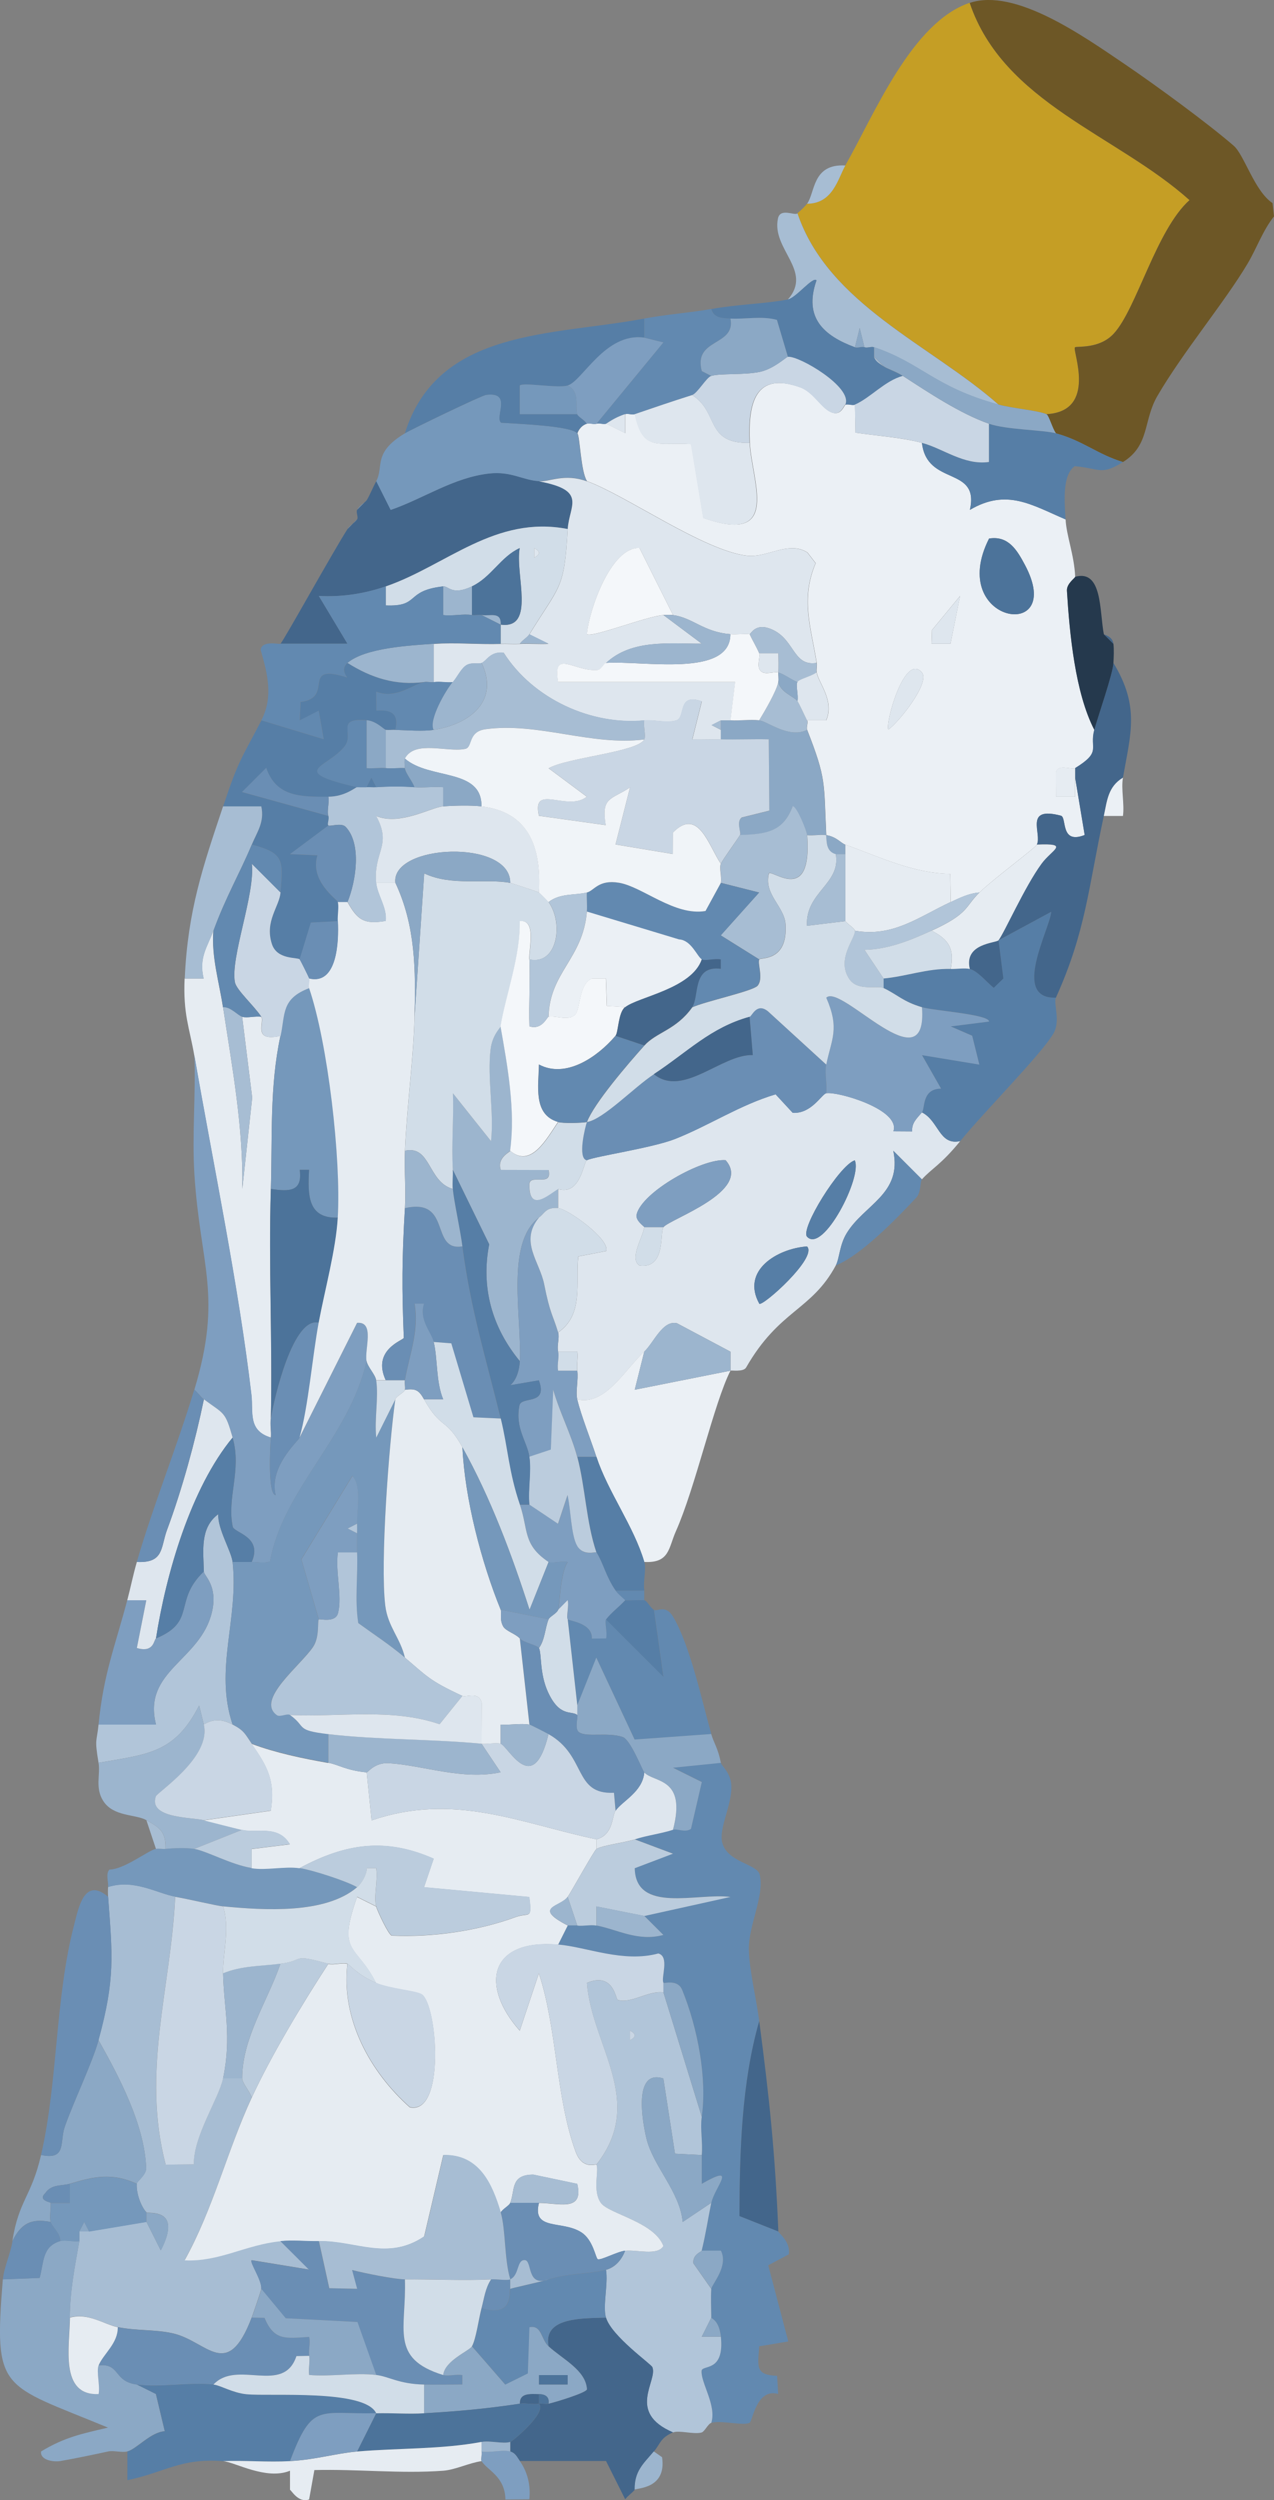 <?xml version="1.0" encoding="UTF-8"?><svg id="Capa_2" xmlns="http://www.w3.org/2000/svg" viewBox="0 0 193.91 380.39"><rect x="0" y="0" width="193.91" height="380.39" fill="#808080" stroke="none"/><g id="Layer_1"><path d="M128.67,61.56c.48-.13,1.08.16,1.46,0l.08,4.27c3.28.49,6.93.72,10.12,1.55.75,6.67,8.81,3.45,7.3,10.2,5.61-3.3,9.38-.76,14.56,1.45.12,2.49,1.31,5.37,1.46,8.73,0,.19-1.32,1.02-1.25,2.13.39,6.45,1.24,15.5,4.17,21.16-.79,2.89,1.21,3.29-2.91,5.82-.53.33-2.7-.75-2.94.72l.03,3.64h2.9s0-2.9,0-2.9l1.45,8.72c-3.78,1.49-2.67-2.69-3.62-2.94-5.71-1.5-2.83,2.79-3.66,4.4-.27.52-6.79,5.35-8.74,7.28-1.6.12-2.95.8-4.37,1.46l-.07-4.28c-5.68-.1-10.78-2.6-15.96-4.45-.72-.26-1.32-1.19-2.91-1.46-.39-8.04.05-8.47-2.91-16.01-.17-.44.19-1.09,0-1.46h2.91c1.27-2.99-1.15-5.63-1.45-7.28-.09-.47.08-.98,0-1.46-.87-5.42-2.48-9.7-.16-15.17l-1.25-1.62c-2.89-1.85-6.14.85-9.19.49-6.65-.79-18.3-9.12-24.37-11.35-.95-1.44-1.06-6.77-1.46-7.28.25-.67.76-1.25,1.46-1.46.45-.13,1.03.14,1.46,0s1,.13,1.46,0l2.91,1.45v-2.9c.46-.14,1.03.15,1.47,0,1.19,5.83,3.65,4.2,8.55,4.56l1.86,11.23c11.98,4.22,7.35-5.65,7.08-11.42-.28-6.03.78-10.93,7.7-8.44,2.13.77,3.3,3.44,4.98,3.88,1.28.34,1.68-1.2,1.9-1.26ZM150.54,81.94c-6.55,12.96,11.85,15.96,5.45,3.99-1.18-2.21-2.5-4.47-5.45-3.99ZM144.67,97.94l1.46-7.27-4.28,5.19-.07,2.08h2.89ZM140.32,102.32c-2.61-3.1-5.61,7.7-5.11,8.69,1.57-1.08,6.41-7.15,5.11-8.69Z" style="fill:#ebf0f5;"/><path d="M147.61.44c5.12,15.21,22.36,20.06,33.45,30-5.06,4.53-8.03,16.5-11.51,20.29-2.23,2.44-5.71,1.88-5.93,2.11-.44.45,3.52,9.75-4.35,10.17-1.3-.56-5.2-.88-7.29-1.46-10.28-9.08-25.92-15.26-30.6-29.11.49-.41,1.08-.95,1.46-1.46,3.94,0,4.69-3.83,5.83-5.82,4.42-7.77,10.08-21.77,18.94-24.74Z" style="fill:#c59e25;"/><path d="M89.32,176.53c1.09-.58,10.01-1.87,13.49-3.26,5.16-2.06,9.86-5.18,15.24-6.77l2.6,2.81c2.83.2,4.42-2.83,5.1-2.97,1.67-.33,11.36,2.46,10.23,5.78l2.86.02c-.1-1.31.74-2,1.48-2.89,2.59,1.28,2.6,5.08,5.83,4.37-2.93,3.6-4.38,4.2-5.83,5.82l-4.36-4.36c1.4,6.62-4.47,8.19-7.12,12.6-1.08,1.8-1.06,3.79-1.63,4.86-3.71,6.89-8.58,6.7-13.65,15.53-.42.73-2.32.37-2.37.48v-2.89s-8.15-4.33-8.15-4.33c-2.18-.51-3.52,2.94-4.97,4.31-3.05,2.88-5.98,8.28-10.2,7.28-.29-1.21.2-3,0-4.37-.13-.91.15-1.96,0-2.91h-2.91c-.23-.83.24-2.12,0-2.91,3.97-2.74,2.6-7.64,3.07-11.56l4.23-.82c.65-1.79-5.9-6.45-7.3-6.53v-2.91c3.4,1.04,3.84-4.09,4.37-4.37ZM98.06,186.72c-.26,1.63-2.34,4.84-.71,5.84,4.03.51,3.05-5.04,3.63-5.84.89-1.22,13.66-5.48,9.46-10.2-3.61-.27-12.7,4.82-13.54,8.25-.23.96,1.19,1.83,1.17,1.95ZM122.84,188.17c2.44,2.61,8.46-9.14,7.26-11.63-2.33.73-8.36,10.47-7.26,11.63ZM122.83,189.64c-4.56.34-10.07,3.69-7.26,8.72.48.49,8.96-7.07,7.26-8.72Z" style="fill:#dee6ee;"/><path d="M147.61.44c6.89-2.31,17.17,4.98,23.51,9.27,4.85,3.29,12.66,9.01,16.64,12.45,1.64,1.41,3.15,6.88,5.93,8.75l.22,2.01c-1.72,2.18-2.64,4.86-4.02,7.19-3.51,5.9-9.84,13.45-13.73,20.14-2.19,3.76-1.12,7.49-5.24,10.05-3.88-1.17-6.02-3.21-10.2-4.37-.52-.66-1.08-2.75-1.46-2.91,7.87-.42,3.91-9.72,4.35-10.17.22-.23,3.7.33,5.93-2.11,3.47-3.79,6.45-15.76,11.51-20.29-11.09-9.94-28.32-14.79-33.45-30Z" style="fill:#6d5726;"/><path d="M109.72,268.21c.09.48,1.55,1.5,1.6,3.57.07,2.92-1.93,6.4-1.4,8.54.76,3.07,5.33,3.25,5.72,4.92.74,3.2-1.72,7.7-1.66,11.34.06,3.2,1.12,7.41,1.58,10.92-2.71,9.48-2.97,19.87-3.01,29.67l5.92,2.35c.01.24,1.92,1.59,1.58,3.48l-3.12,1.66,3.05,11.59-4.42.74c-.23,3.14-.6,4.37,2.72,4.49l.16,2.76c-3.32-.93-3.88,4.15-4.35,4.39-.96.49-4.33-.42-5.83,0,.84-2.63-1.58-6.01-1.48-7.89.05-1.03,3.51.31,2.94-5.21-.26-2.54-1.46-2.75-1.46-2.91-.01-1.44-.09-2.93,0-4.37.04-.67,2.67-3.45,1.45-5.81h-2.91c.63-2.65.94-4.76,1.46-7.28.49-2.4,4.18-6.12-1.44-2.9v-4.38c.16-1.88-.28-3.99-.01-5.82.83-5.81-.6-13.49-2.98-19.3-.68-1.68-2.78-.94-2.85-1.07-.41-.74.97-4-.78-4.46-5.33,1.45-10.89-.99-15.25-1.36l1.46-2.91h1.46c.94.11,2.03-.17,2.91,0,3.19.6,6.33,2.49,10.19,1.44l-2.91-2.9,13.11-2.9c-4.96-.66-14.43,2.59-14.57-4.37l5.82-2.21-5.82-2.18c1.89-.61,3.94-.85,5.83-1.46.65-.21,1.88.48,2.74-.14l1.65-7.12-4.39-2.18,7.29-.74Z" style="fill:#6289b0;"/><path d="M26.66,288.59c-.65,13.96-5.16,26.56-1.45,40.75l4.29-.05c-.11-4.2,3.81-10.01,4.44-13.06h2.91c0,.67,1.2,2.03,1.46,2.91-3.73,8.08-5.85,16.92-10.2,24.72,5.26.28,9.32-2.37,14.57-2.9l4.36,4.35-8.73-1.43c-.37.29,1.56,3.01,1.46,4.35-.02.23-1.22,3.75-1.46,4.37-3.75,9.82-6.75,3.6-12.01,2.41-2.75-.62-5.47-.36-8.39-.95-2.15-.43-4.49-2.23-7.29-1.46.04-4.14.75-7.64,1.46-11.64v-1.46h1.46l8.74-1.46,2.19,4.36c3.39-6.59-1.91-5.51-2.19-5.81-.88-.94-1.58-3.05-1.46-4.37.03-.33,1.47-1.32,1.43-2.38-.25-6.53-4.05-13.73-7.26-19.45,2.55-9.34,2.13-12.82,1.46-21.83-.03-.47-.03-.99,0-1.46,3.96-1.27,7.47.98,10.2,1.46Z" style="fill:#a7bdd3;"/><path d="M33.95,153.25c1.39,9.14,3.1,18.33,2.93,27.64l1.51-13.88-1.53-12.31c.77.23,2-.15,2.91,0,.52.8-1.42,3.88,2.91,2.91-1.67,7.74-1.21,15.45-1.46,23.28-.36,11.6.26,23.32,0,34.93-.15.91.09,1.96,0,2.91-3.55-1.06-2.65-3.89-2.96-6.51-1.95-16.61-5.78-34.88-8.7-51.7-.73-4.18-1.7-6.23-1.46-11.64h2.89c-.77-3.22.6-4.83,1.48-7.28-.31,3.98.87,7.78,1.46,11.64Z" style="fill:#e6ecf2;"/><path d="M82.04,73.21c7.43,1.38,4.58,3.67,4.37,7.28-11.05-2.14-18.45,5.54-27.69,8.73-3.27,1.13-6.71,1.65-10.19,1.46l4.36,7.26h-10.19c.66-.78,7.88-13.82,10.2-17.46l1.46-1.46c.22-.33-.22-1.1,0-1.46l1.46-1.46c.42-.66.93-1.94,1.46-2.91l2.2,4.38c5.01-1.73,9.56-4.93,14.99-5.54,3.35-.38,5.14,1.03,7.58,1.16Z" style="fill:#43668b;"/><path d="M41.23,218.73c-.15,1.58-.47,8.75.73,8.75-1.07-4.37,3.5-8.27,3.64-8.75l8.76-17.45c2.75-.23,1.1,4.01,1.44,5.81-2.63,11.63-12.75,19.53-14.69,30.47-.91.36-1.86.09-2.79.09,1.71-3.87-2.69-4.41-2.89-5.37-.93-4.42,1.4-8.6-.02-13.55-1.16-4.04-1.25-3.51-4.37-5.82-.53-.39-.92-1.05-1.46-1.46,4.33-14.32.9-18.82.01-32.76-.38-6.03.23-12.15-.01-18.18,2.92,16.81,6.75,35.09,8.7,51.7.31,2.63-.59,5.45,2.96,6.51Z" style="fill:#7e9ec0;"/><path d="M98.06,205.64l-1.45,5.81,14.57-2.9c-2.5,4.9-5.36,17.84-8.31,24.44-1.13,2.53-.94,4.87-4.81,4.66-1.59-5.43-5.52-10.63-7.29-16.01-.88-2.68-2.33-6.29-2.91-8.73,4.22,1,7.15-4.39,10.2-7.28Z" style="fill:#ebf0f5;"/><path d="M151.98,143.06l8.03-4.34c-.18,2.59-6.16,13.32.71,13.07-.41.91.74,3.53-.37,5.44-1.82,3.14-10.66,12.04-14.2,16.39-3.23.71-3.24-3.08-5.83-4.37.51-.61-.06-3.59,2.91-3.63l-2.9-5.09,8.73,1.44-1.09-4.39-3.27-1.42,5.84-.74c0-1.1-8.37-1.64-10.22-2.18-2.86-.84-3.71-1.9-5.83-2.91v-1.46c3.49-.32,6.61-1.54,10.2-1.46.93.02,2.16-.18,2.91,0,1.19.29,2.61,2.05,3.64,2.88l1.47-1.42-.74-5.82Z" style="fill:#567ea6;"/><path d="M12.09,340.98c-.71,4.01-1.41,7.5-1.46,11.64-.05,4.38-1.59,11.89,4.36,11.63.26-1.29-.36-3.44,0-4.36,3.35-.36,2.23,2.44,5.83,2.91l2.9,1.44,1.35,5.67c-2.12.1-4.28,2.71-5.71,3.08-.83.21-2.04-.19-2.91,0-2.12.46-5.21,1.11-7.29,1.46-.95.16-3.07-.1-2.91-1.46,3.58-2.17,6.24-2.71,10.19-3.63C.13,362.61-.95,364.01.43,346.8l5.6-.22c.67-2.42.36-4.78,3.14-5.61.76-.23,2,.15,2.91,0Z" style="fill:#8ba8c5;"/><path d="M170.92,118.32c-2.3,1.38-2.42,3.52-2.91,5.82-2.38,11.01-2.71,17.48-7.29,27.65-6.88.25-.9-10.47-.71-13.07l-8.03,4.34.74,5.82-1.47,1.42c-1.03-.83-2.46-2.59-3.64-2.88-.94-3.92,4.03-3.93,4.37-4.37.9-1.16,3.96-8.14,6.55-11.65,1.59-2.16,4.42-3.12-.72-2.9.83-1.61-2.05-5.9,3.66-4.4.95.25-.16,4.43,3.62,2.94l-1.45-8.72v-1.46c4.12-2.54,2.13-2.93,2.91-5.82.61-2.25,2.83-8.48,2.91-10.19,4.04,6.64,2.65,10.71,1.46,17.46Z" style="fill:#43668b;"/><path d="M61.63,65.93c1.14-.68,11.69-5.77,12.37-5.85,4.06-.51,1.25,3.37,2.28,4.24,2.14.15,10.66.45,11.58,1.61.4.51.51,5.83,1.46,7.28-3.39-1.25-5.66.09-7.29,0-2.44-.13-4.23-1.54-7.58-1.16-5.43.61-9.98,3.81-14.99,5.54l-2.2-4.38c1.21-2.21-.59-4.31,4.37-7.28Z" style="fill:#7598bb;"/><path d="M98.06,48.47v2.91c-5.94-.83-9.42,6.65-11.66,7.28-1.62.46-6.78-.52-7.3,0v4.35s8.75,0,8.75,0c.1.36,1.16.9,1.46,1.46-.69.2-1.21.78-1.46,1.46-.92-1.16-9.44-1.46-11.58-1.61-1.03-.87,1.77-4.75-2.28-4.24-.68.08-11.23,5.17-12.37,5.85,5.02-16,22.46-14.82,36.43-17.46Z" style="fill:#567ea6;"/><path d="M99.52,244.93c.57.31,1.78-.84,2.91,1.03,2.6,4.33,4.42,12.87,5.84,17.88l-11.67.84-5.83-12.47-2.9,7.27-1.46-13.1c.18.21,3.81.56,3.66,2.92l2.17-.02c.24-.84-.27-2.56,0-2.91l8.73,8.72-1.44-10.18Z" style="fill:#6289b0;"/><path d="M64.55,103.77c-1.73.34-4.27,2.66-7.29,1.46l.03,2.88c2.31-.18,3.45.49,2.89,2.93-.48-.02-.98.05-1.46,0-.29-.03-1.42-1.33-2.91-1.46-4.78-.4-1.88,2.03-3.3,3.9-2.53,3.34-8.95,3.78,1.84,6.29-.23,0-1.82,1.44-4.37,1.46-4.21.02-7.96.02-9.46-4.39l-3.68,3.67,13.14,3.64c.18.46-.22,1.25,0,1.46l-5.83,4.35,4.17.18c-1.23,3.93,3,6.72,3.12,7.11.21.68-.05,1.98,0,2.91l-4.11.22-1.71,5.6c-.34-.36-3.45.1-4.24-2.35-1.11-3.48,1.15-5.68,1.32-7.84.39-4.85.62-5.98-4.37-7.28.81-1.94,1.96-3.42,1.45-5.81h-5.82c2.38-7.16,2.77-7.2,5.83-13.1l9.49,2.88-.76-4.34-2.89,1.47.12-2.8c5.32-.65-.19-6.01,7.09-3.73-.55-.73-.71-1.55.06-2.21,3.61,2.28,7.32,3.47,11.66,2.91Z" style="fill:#567ea6;"/><path d="M20.83,332.25c-3.78-1.7-6.46-1.13-10.2,0-1.22.37-2.79.02-3.75,1.44-1.16,1.11.83,1.38.83,1.47.06.94-.21,2.21,0,2.91-3.01-.6-4.51.26-5.83,2.91.98-6.23,2.91-6.76,4.37-13.1,3.94.85,2.8-2,3.62-4.32,1.39-3.94,4.22-9.81,5.13-13.14,3.21,5.72,7.01,12.92,7.26,19.45.04,1.06-1.4,2.05-1.43,2.38Z" style="fill:#8ba8c5;"/><path d="M35.4,237.65c.97,8.7-2.82,16.31,0,24.74-1.54-.79-2.85-.93-4.37,0l-.72-2.91c-3.71,7.31-7.83,7.41-15.31,8.73-.64-3.81-.27-3.08,0-5.82h8.75c-2.1-8.2,6.77-9.71,8.51-17.11.95-4.04-1.21-5.51-1.23-6.17-.07-3.1-.63-6.65,2.19-8.72-.13,2.2,2,5.66,2.18,7.27Z" style="fill:#b1c5d9;"/><path d="M16.46,288.59c.67,9.01,1.09,12.49-1.46,21.83-.91,3.34-3.74,9.2-5.13,13.14-.82,2.32.32,5.17-3.62,4.32,2.58-11.19,2.13-23.94,5.03-34.99.64-2.43,1.49-7.42,5.17-4.3Z" style="fill:#6a8eb4;"/><path d="M160.72,65.93c4.18,1.15,6.32,3.2,10.2,4.37-3.35,2.09-3.49.97-7.33.63-2.01,1.35-1.52,5.81-1.41,8.1-5.18-2.2-8.95-4.75-14.56-1.45,1.51-6.74-6.54-3.52-7.3-10.2,3.25.85,6.4,3.44,10.19,2.91v-5.82c2.68.93,8.29.93,10.21,1.46Z" style="fill:#567ea6;"/><path d="M29.58,281.31c1.98.35,5.5,2.36,8.74,2.91,2.2.37,5.01-.32,7.29,0,1.72.24,7,1.9,8.74,2.91-4.81,4.11-14.11,3.51-20.4,2.91-1.07-.1-5.27-1.1-7.29-1.46-2.73-.48-6.24-2.72-10.2-1.46.06-.84-.4-2,.19-2.66,2.3-.04,5.86-2.91,7.09-3.16.46-.09.98.05,1.46,0,1.19-.13,3.27-.19,4.37,0Z" style="fill:#7598bb;"/><path d="M31.03,239.11c.01.66,2.18,2.13,1.23,6.17-1.74,7.4-10.61,8.91-8.51,17.12h-8.75c.76-7.73,2.47-11.77,4.37-18.93h2.9s-1.44,7.27-1.44,7.27c2.66.8,2.57-1.3,2.91-1.45,6.25-2.6,2.57-5.67,7.29-10.19Z" style="fill:#7e9ec0;"/><path d="M121.38,32.46c4.68,13.85,20.32,20.03,30.6,29.11-9.83-2.7-11.63-6.25-18.94-8.73-.45-.15-1.06.16-1.46,0l-.73-2.93-.73,2.93c-4.69-1.75-7.85-4.45-5.84-10.18-.56-.64-3.1,2.66-4.36,2.91,3.86-4.4-2.51-7.62-1.51-12.33.35-1.66,2.51-.39,2.97-.77Z" style="fill:#a7bdd3;"/><path d="M31.03,262.39c1.2,4.97-7.07,10.29-7.3,10.93-1.17,3.36,5.41,3.16,7.3,3.62s3.88,1,5.83,1.46l-7.29,2.91c-1.1-.19-3.18-.13-4.37,0,.07-2.65-.91-3.23-2.91-4.37-1.65-.94-5.02-.49-6.58-2.93-1.27-1.99-.41-4.01-.71-5.8,7.48-1.32,11.59-1.42,15.31-8.73l.72,2.91Z" style="fill:#9cb5ce;"/><path d="M119.92,45.56c1.26-.25,3.8-3.55,4.36-2.91-2.01,5.73,1.15,8.44,5.84,10.18.43.16,1.05-.17,1.46,0s1.01-.15,1.46,0v1.46c.23.76.88,1.03,1.46,1.46.47.35,1.86.77,2.91,1.46-2.73.73-4.94,3.35-7.29,4.37-.38.16-.98-.13-1.46,0,1.2-2.63-7.06-7.47-8.74-7.28l-1.67-5.62c-2.32-.63-4.72-.09-7.07-.2-1.23-.06-2.53-.06-2.91-1.46,4.17-.75,8.33-.8,11.66-1.46Z" style="fill:#567ea6;"/><path d="M108.26,47.01c.38,1.4,1.68,1.39,2.91,1.46.84,4.25-5.7,2.95-4.36,7.99l1.45.74c-.72.22-2.1,2.65-2.91,2.91-2.98.94-5.8,1.91-8.74,2.91-.43.15-1.01-.14-1.46,0-1.65.51-2.76,1.41-2.91,1.46-.45.13-1.03-.14-1.46,0l10.19-12.38-2.91-.72v-2.91c3.57-.67,6.98-.88,10.2-1.46Z" style="fill:#6289b0;"/><path d="M118.47,339.52l-5.92-2.35c.04-9.8.3-20.18,3.01-29.67,1.53,11.67,2.4,19.77,2.91,32.02Z" style="fill:#43668b;"/><path d="M35.4,218.73c-6.35,7.68-10.12,20.68-11.66,30.56-.34.14-.25,2.25-2.91,1.45l1.44-7.26h-2.9c.52-1.97.88-3.83,1.46-5.83,4.18.21,3.61-2.22,4.6-4.88,2.27-6.09,4.29-13.46,5.61-19.86,3.12,2.31,3.21,1.78,4.37,5.82Z" style="fill:#dee6ee;"/><path d="M33.95,122.69h5.82c.51,2.4-.64,3.88-1.45,5.82-1.87,4.45-4.01,8.09-5.83,13.1-.89,2.45-2.25,4.06-1.48,7.27h-2.89c.46-10.37,2.78-17.06,5.83-26.19Z" style="fill:#a7bdd3;"/><path d="M90.78,221.64c1.77,5.38,5.7,10.58,7.29,16.01.33,1.12-.22,3.04,0,4.37h-4.37c-1.48-2.13-1.84-4.08-2.91-5.82-1.57-4.64-1.69-9.91-2.91-14.55h2.91Z" style="fill:#567ea6;"/><path d="M163.64,87.76c4.18-1.17,3.7,5.28,4.37,8.73l1.46,1.46c.1.9.05,1.99,0,2.91-.09,1.71-2.3,7.93-2.91,10.19-2.93-5.66-3.77-14.71-4.17-21.16-.07-1.11,1.26-1.94,1.25-2.13Z" style="fill:#25394d;"/><path d="M31.03,212.91c-1.32,6.4-3.34,13.77-5.61,19.86-.99,2.65-.42,5.09-4.6,4.88,2.58-8.85,6.09-17.42,8.74-26.2.54.4.93,1.07,1.46,1.46Z" style="fill:#6a8eb4;"/><path d="M140.32,179.44c-.29.32-.09,1.96-.87,2.79-3.09,3.3-8.43,8.78-12.24,10.31.57-1.07.55-3.05,1.63-4.86,2.65-4.41,8.52-5.98,7.12-12.6l4.36,4.36Z" style="fill:#6289b0;"/><path d="M108.26,263.85c.38,1.33,1.05,2.19,1.46,4.37l-7.29.74,4.39,2.18-1.65,7.12c-.86.62-2.08-.07-2.74.14,2.13-8.05-2.93-7.13-4.37-8.73-.3-.33-2.07-4.97-3.29-5.39-2.32-.78-5.54.1-6.67-.75-.7-.53-.08-2.46-.24-2.6v-1.46l2.9-7.27,5.83,12.47,11.67-.84Z" style="fill:#8ba8c5;"/><path d="M7.72,338.07c.2.69,1.51,1.74,1.46,2.91-2.78.83-2.47,3.18-3.14,5.61l-5.6.22c.14-1.74,1.15-3.88,1.46-5.82,1.32-2.65,2.82-3.51,5.83-2.91Z" style="fill:#6a8eb4;"/><path d="M98.06,243.47c.39.03.95,1.18,1.46,1.46l1.44,10.18-8.73-8.72c.85-1.08,1.99-1.9,2.91-2.91.97.05,1.95-.07,2.91,0Z" style="fill:#567ea6;"/><path d="M128.67,25.18c-1.13,1.99-1.89,5.81-5.83,5.82,1.25-1.68.77-6.12,5.83-5.82Z" style="fill:#a7bdd3;"/><path d="M170.92,118.32c-.31,1.75.25,3.97,0,5.83h-2.91c.5-2.31.62-4.45,2.91-5.83Z" style="fill:#ebf0f5;"/><path d="M25.2,281.31c-.48.05-1-.09-1.46,0l-1.46-4.37c2,1.13,2.98,1.71,2.91,4.37Z" style="fill:#a7bdd3;"/><path d="M98.06,242.02v1.46c-.96-.07-1.95.05-2.91,0-.49-.46-1.07-.9-1.46-1.46h4.37Z" style="fill:#6289b0;"/><path d="M52.89,80.48c.35-.55,1.1-.93,1.46-1.46l-1.46,1.46Z" style="fill:#7598bb;"/><path d="M54.35,77.57c.47-.76,1.27-1.15,1.46-1.46l-1.46,1.46Z" style="fill:#7598bb;"/><path d="M169.47,97.95l-1.46-1.46c.02.1,1.32.29,1.46,1.46Z" style="fill:#43668b;"/><path d="M89.32,73.21c6.07,2.24,17.72,10.57,24.37,11.35,3.05.36,6.3-2.34,9.19-.49l1.25,1.62c-2.33,5.47-.71,9.75.16,15.17-3.77.6-3.27-3.97-7.32-5.29-2.06-.67-2.73.93-2.88.92-.96-.08-1.95.08-2.91,0-4.14-.34-5.68-2.48-8.74-2.91l-5.11-10.2c-4.37-.15-7.67,9.45-7.99,13.11.62.63,9.24-2.78,11.65-2.9l5.82,4.35c-4.88.02-10.65-.72-14.56,2.93-.32.02-.7,1.02-1.29,1.08-3.42.32-6.87-3.32-5.99,1.82h26.94s-.71,5.83-.71,5.83h-1.46l-1.43.73,1.43.73v1.46c-1.45-.04-2.92.04-4.36,0l1.45-5.8c-3.85-1.35-2.34,2.48-3.93,2.91s-3.28-.16-4.82-.01c-8.02.77-16.92-3.23-21.41-10.29-2.05-.27-2.62,1.27-3.37,1.56-.56.21-1.64-.21-2.47.45-.73.58-1.24,1.69-1.9,2.46-.94.1-2-.15-2.91,0v-5.82c3.36-.25,6.82.11,10.2,0,.97-.03,1.95.05,2.91,0,1.45-.07,2.92.07,4.36-.01l-2.91-1.44c4.62-7.55,5.3-6.69,5.83-16.01.21-3.61,3.06-5.89-4.37-7.28,1.62.09,3.89-1.25,7.29,0Z" style="fill:#dee6ee;"/><path d="M105.35,60.11c4.15,2.63,1.92,7.38,8.74,7.28.27,5.76,4.89,15.63-7.08,11.42l-1.86-11.23c-4.9-.35-7.36,1.27-8.55-4.56,2.94-1,5.76-1.97,8.74-2.91Z" style="fill:#dee6ee;"/><path d="M150.52,64.47v5.82c-3.8.53-6.95-2.05-10.2-2.91s-6.84-1.06-10.12-1.55l-.08-4.27c2.34-1.01,4.56-3.63,7.29-4.37,3.92,2.54,8.75,5.76,13.11,7.28Z" style="fill:#c9d6e4;"/><path d="M115.55,109.59c1.27.14,4.52,2.82,7.29,1.46,2.96,7.54,2.52,7.97,2.91,16.01,1.59.26,2.2,1.2,2.91,1.46v1.46h-1.46c-1.39-.39-1.4-1.68-1.46-2.91-.91-.15-1.97.1-2.91,0-.05-.64-1.55-4.41-2.19-4.38-1.43,3.89-3.99,4.26-8.01,4.38.22-.35-.6-2.03.27-2.68l4.2-1.04-.09-10.84c-2.42-.05-4.87.07-7.29,0v-2.91h1.46c1.44.1,2.95-.16,4.37,0Z" style="fill:#8ba8c5;"/><path d="M128.67,128.51c5.19,1.85,10.28,4.36,15.96,4.45l.07,4.28c-4.83,2.24-8.77,5.4-14.57,4.37-.02-.34-1.1-.99-1.46-1.46v-11.64Z" style="fill:#e6ecf2;"/><path d="M119.92,54.29c1.68-.2,9.94,4.65,8.74,7.28-.22.06-.62,1.6-1.9,1.26-1.68-.44-2.85-3.11-4.98-3.88-6.92-2.49-7.98,2.41-7.7,8.44-6.83.1-4.6-4.65-8.74-7.28.81-.26,2.19-2.69,2.91-2.91,1.4-.43,4.95-.11,7.4-.62,2.12-.45,4.01-2.26,4.25-2.29Z" style="fill:#c9d6e4;"/><path d="M157.81,128.51c5.13-.22,2.3.74.72,2.9-2.58,3.52-5.65,10.49-6.55,11.65-.34.44-5.31.44-4.37,4.37-.75-.18-1.98.02-2.91,0,.6-3.01-.26-4.5-2.91-5.82,5.73-2.62,5.05-3.62,7.29-5.82,1.95-1.92,8.48-6.76,8.74-7.28Z" style="fill:#e6ecf2;"/><path d="M98.06,51.38l2.91.72-10.19,12.38c-.43.14-1-.13-1.46,0-.3-.56-1.36-1.09-1.46-1.46-.38-1.34.48-3.37-1.46-4.37,2.23-.63,5.71-8.11,11.66-7.28Z" style="fill:#7e9ec0;"/><path d="M149.07,135.78c-2.24,2.2-1.55,3.21-7.29,5.82-3.24,1.48-6.55,2.85-10.2,2.92l2.91,4.36v1.46c-.96-.46-3.92.54-5.21-1.35-2.08-3.04.92-6.21.84-7.38,5.8,1.03,9.74-2.12,14.57-4.37,1.42-.66,2.77-1.33,4.37-1.46Z" style="fill:#b1c5d9;"/><path d="M150.54,81.94c2.95-.48,4.27,1.78,5.45,3.99,6.4,11.97-12,8.96-5.45-3.99Z" style="fill:#4c739a;"/><path d="M114.09,96.49c.15.01.82-1.59,2.88-.92,4.05,1.32,3.55,5.89,7.32,5.29.08.47-.09.99,0,1.46-.67.55-2.66,1.02-2.91,1.46-.98-.37-1.94-1.16-2.91-1.46.03-.97.03-1.94,0-2.91h-2.91c-.42-1-1.01-1.93-1.46-2.91Z" style="fill:#a7bdd3;"/><path d="M121.38,106.68c.28.38,1.05,2.11,1.46,2.91.19.37-.17,1.02,0,1.46-2.76,1.37-6.02-1.31-7.29-1.46.87-1.43,2.63-4.43,2.91-5.82.29,1.56,2.41,2.21,2.91,2.91Z" style="fill:#a7bdd3;"/><path d="M124.29,102.31c.3,1.65,2.73,4.28,1.45,7.28h-2.91c-.41-.81-1.18-2.54-1.46-2.92.19-.85-.29-2.42,0-2.91.25-.44,2.24-.9,2.91-1.46Z" style="fill:#dee6ee;"/><path d="M140.32,102.32c1.3,1.54-3.54,7.61-5.11,8.69-.5-1,2.5-11.8,5.11-8.69Z" style="fill:#dee6ee;"/><polygon points="144.67 97.94 141.79 97.94 141.86 95.86 146.14 90.67 144.67 97.94" style="fill:#dee6ee;"/><path d="M163.64,116.86v4.36s-2.91,0-2.91,0l-.03-3.64c.24-1.47,2.41-.4,2.94-.72Z" style="fill:#e6ecf2;"/><path d="M95.15,63.02v2.9s-2.91-1.45-2.91-1.45c.16-.05,1.26-.95,2.91-1.46Z" style="fill:#dee6ee;"/><path d="M151.98,61.56c2.08.57,5.99.89,7.29,1.46.38.16.94,2.25,1.46,2.91-1.92-.53-7.53-.53-10.2-1.46-4.36-1.52-9.2-4.74-13.11-7.28-1.05-.68-2.44-1.11-2.91-1.46l-1.46-1.46v-1.46c7.31,2.48,9.11,6.03,18.94,8.73Z" style="fill:#8ba8c5;"/><path d="M125.75,161.98c-.26,1.27.18,2.98,0,4.37-.68.13-2.27,3.17-5.1,2.97l-2.6-2.81c-5.38,1.6-10.08,4.72-15.24,6.77-3.48,1.39-12.41,2.68-13.49,3.26-1.5-.23-.23-5.21,0-5.82,2.52-.41,7.17-5.29,10.2-7.28,4.42,3.63,10.34-3.08,15.06-2.9l-.49-5.83c.36-.1,1.08-2.23,2.8-.83l8.86,8.1Z" style="fill:#6a8eb4;"/><path d="M77.66,175.08c-.02.16-2.1,1.08-1.45,2.9l7.27.02c.63,2.69-2.89.5-2.92,2.18-.07,4.37,2.91,1.58,4.38.71v2.91c-1.9-.11-1.95.73-2.91,1.46-5.15,3.86-2.58,15.3-2.91,21.83-4.28-5.18-5.93-11.3-4.66-17.77l-5.54-11.34c-.23-3.85.15-7.79.01-11.64l5.8,7.28c.48-4.47-.6-9.65-.07-13.98.27-2.17,1.51-3.29,1.54-3.48,1.06,6.01,2.31,12.83,1.46,18.92Z" style="fill:#9cb5ce;"/><path d="M125.75,161.98c.8-3.88,2.09-5.43,0-10.18,2.24-2.25,15.48,13.55,14.57,1.45,1.85.54,10.21,1.08,10.22,2.18l-5.84.74,3.27,1.42,1.09,4.39-8.73-1.44,2.9,5.09c-2.98.05-2.4,3.02-2.91,3.63-.74.89-1.59,1.58-1.48,2.89l-2.86-.02c1.12-3.33-8.56-6.11-10.23-5.78.18-1.38-.26-3.1,0-4.37Z" style="fill:#7e9ec0;"/><path d="M84.95,202.73c.24.8-.23,2.09,0,2.91.21.76-.2,1.99,0,2.91h2.91c.2,1.37-.29,3.16,0,4.37.59,2.44,2.03,6.05,2.91,8.73h-2.91c-.88-3.34-2.7-6.83-3.64-10.2l-.36,9.12-3.28,1.09c-.34-2.32-2.21-4.34-1.52-7.8.3-1.51,4.4.07,2.96-3.84l-4.33.74c.99-.89,1.36-2.39,1.43-3.65.33-6.53-2.24-17.97,2.91-21.83-2.99,3.65.11,6.68.8,10.14.91,4.58,1.29,4.6,2.12,7.32Z" style="fill:#7e9ec0;"/><path d="M84.95,183.81c1.4.08,7.94,4.74,7.3,6.53l-4.23.82c-.46,3.92.91,8.82-3.07,11.56-.82-2.73-1.21-2.74-2.12-7.32-.69-3.46-3.79-6.49-.8-10.14.96-.72,1.02-1.57,2.91-1.46Z" style="fill:#d1dde8;"/><path d="M125.75,127.05c.06,1.23.06,2.52,1.46,2.91.82,4.51-4.65,5.78-4.39,10.9l5.85-.71c.36.47,1.43,1.12,1.46,1.46.08,1.17-2.92,4.34-.84,7.38,1.29,1.88,4.25.89,5.21,1.35,2.12,1.01,2.97,2.07,5.83,2.91.91,12.1-12.33-3.7-14.57-1.45,2.08,4.75.79,6.29,0,10.18l-8.86-8.1c-1.73-1.4-2.44.73-2.8.83-5.95,1.65-9.46,5.37-14.57,8.73-3.03,1.99-7.68,6.87-10.2,7.28-.23.61-1.5,5.59,0,5.82-.53.28-.97,5.4-4.37,4.37-1.47.87-4.45,3.66-4.38-.71.03-1.69,3.55.51,2.92-2.18l-7.27-.02c-.65-1.83,1.43-2.74,1.45-2.9,3.15,2.73,5.54-1.81,7.29-4.37.73.21,3.44.15,4.37,0,1.06-2.83,6.25-8.87,8.74-11.64,1.82-2.03,4.84-2.37,7.29-5.82,1.91-.89,9.19-2.46,9.93-3.27.96-1.05-.03-3.41.27-4.01.17-.34,4.38.38,4-5.37-.18-2.71-3.37-4.56-2.53-7.72.54-.61,6.62,4.82,5.82-5.82.94.1,2.01-.15,2.91,0Z" style="fill:#d1dde8;"/><path d="M98.06,186.72c.02-.12-1.41-.99-1.17-1.95.84-3.43,9.93-8.52,13.54-8.25,4.21,4.73-8.57,8.98-9.46,10.2h-2.91Z" style="fill:#7e9ec0;"/><path d="M98.06,205.64c1.45-1.37,2.78-4.81,4.97-4.31l8.15,4.33v2.89s-14.57,2.9-14.57,2.9l1.45-5.81Z" style="fill:#9cb5ce;"/><path d="M122.84,188.17c-1.09-1.17,4.93-10.9,7.26-11.63,1.2,2.5-4.83,14.24-7.26,11.63Z" style="fill:#567ea6;"/><path d="M122.83,189.64c1.7,1.65-6.79,9.22-7.26,8.72-2.8-5.04,2.7-8.38,7.26-8.72Z" style="fill:#567ea6;"/><path d="M100.98,186.72c-.58.8.4,6.35-3.63,5.84-1.63-1,.45-4.21.71-5.84h2.91Z" style="fill:#d1dde8;"/><path d="M84.95,205.64h2.91c.15.95-.13,2,0,2.91h-2.91c-.2-.93.21-2.15,0-2.91Z" style="fill:#d1dde8;"/><path d="M90.78,329.34c7.6-9.65-.73-18.06-1.45-27.64,4.06-1.7,4.36,2.45,4.68,2.57,1.87.71,4.72-1.46,6.97-1.12l5.83,18.92c-.26,1.83.18,3.94,0,5.82l-4.07-.21-1.77-11.44c-4.65-1.5-3.18,6.66-2.58,9.14,1.02,4.22,5.08,8.06,5.52,12.69l4.35-2.91c-.52,2.52-.82,4.64-1.46,7.28-.05.19-1.41.56-1.27,1.92l2.73,3.9c-.09,1.43-.01,2.92,0,4.37l-1.45,2.9h2.91c.57,5.53-2.89,4.19-2.94,5.22-.09,1.87,2.32,5.26,1.48,7.89-.48.13-1.02,1.33-1.46,1.46-1.18.34-3.48-.39-4.37,0-7.12-3.05-2.29-7.84-3.14-9.92-.2-.49-6.21-4.7-7.06-7.54-.53-1.77.37-5.16,0-7.28,1.43-.38,2.41-1.56,2.91-2.91,1.72-.21,4.91.82,5.82-.72-1.38-3.69-8.32-4.89-9.51-6.55-1.33-1.85-.26-4.95-.68-5.82ZM95.88,308.96v1.46c.95-.49.95-.97,0-1.46Z" style="fill:#b1c5d9;"/><path d="M92.24,352.62c.86,2.84,6.86,7.05,7.06,7.54.85,2.09-3.98,6.88,3.14,9.92-1.97.87-1.89,1.7-2.91,2.91-1.59,1.88-2.95,2.99-2.91,5.82-.44.53-1.14.98-1.46,1.46l-2.92-5.83h-13.11c-.42-.59-.66-1.2-1.46-1.44v-1.46c.37-.12,5.63-4.47,4.37-5.82.47-.09.99.1,1.46,0,1.04-.23,5.84-1.69,5.84-2.2-.18-2.91-3.68-4.55-5.84-6.53-.91-4.52,5.37-4.23,8.74-4.37Z" style="fill:#43668b;"/><path d="M82.04,364.26v1.46c-.88.17-1.99-.14-2.91,0-.07-1.69,1.67-1.47,2.91-1.46Z" style="fill:#43668b;"/><path d="M99.52,372.99l1.25.87c.73,4.88-3.93,4.67-4.17,4.95-.04-2.83,1.32-3.94,2.91-5.82Z" style="fill:#9cb5ce;"/><path d="M49.98,268.21c1.48.26,2.68,1.15,5.83,1.46l.75,7.3c12.53-4.27,22.4.35,34.22,2.89v1.46c-.35.23-3.73,6.33-4.37,7.28-1.03,1.53-5.48,1.55,0,4.37l-1.46,2.91c-10.52-.9-11.91,6.25-5.84,13.1l2.91-8.73c2.8,8.51,2.56,18.85,5.59,27.13,1.05,2.85,3.09,1.81,3.17,1.98.42.87-.65,3.98.68,5.82,1.2,1.66,8.13,2.87,9.51,6.55-.91,1.54-4.1.51-5.82.72-1.26.15-3.78,1.54-4.18,1.29-.33-.2-.68-2.91-2.48-4.07-2.9-1.89-7.55-.19-6.46-4.49,2.95,0,6.87,1.43,5.83-2.9l-6.7-1.41c-3.53.02-2.73,2.36-3.51,4.31-.17.43-1.13.9-1.46,1.46-1.32-4.44-3.33-8.85-8.73-8.73l-2.91,12.38c-5.59,3.77-10.44.63-16.05.72-1.91.03-3.95-.19-5.83,0-5.25.52-9.31,3.17-14.57,2.9,4.35-7.81,6.47-16.65,10.2-24.72,2.97-6.44,7.73-14.34,11.66-20.37.84.23,2.19-.26,2.91,0-.98,8.36,3.43,16.43,9.5,21.82,5.46,1.18,4.19-15.54,1.84-17.16-.83-.57-4.74-.83-6.97-1.75-3.03-6-5.99-4.33-2.9-13.1l2.9,1.45c.23.75,1.87,4.29,2.38,4.43,6.16.29,13.11-.71,18.9-2.83,2-.73,2.5.52,2.03-3.04l-16.02-1.49,1.47-4.34c-7.26-3.2-13.32-2.39-20.42,1.44-2.27-.32-5.09.37-7.29,0v-2.91s5.82-.72,5.82-.72c-1.8-3.02-4.98-1.65-7.28-2.19-1.95-.46-3.88-.98-5.83-1.46l10.21-1.46c.73-4.56-.53-6.75-2.92-10.18,3.7,1.38,7.78,2.23,11.66,2.91Z" style="fill:#e6ecf2;"/><path d="M84.95,295.86c4.35.37,9.91,2.81,15.25,1.36,1.75.46.37,3.72.78,4.46v1.46c-2.25-.34-5.1,1.83-6.97,1.12-.31-.12-.62-4.27-4.68-2.57.72,9.58,9.05,17.99,1.45,27.64-.08-.17-2.12.87-3.17-1.98-3.04-8.28-2.79-18.61-5.59-27.13l-2.91,8.73c-6.07-6.85-4.68-14,5.84-13.1Z" style="fill:#c9d6e4;"/><path d="M96.61,279.86l5.82,2.18-5.82,2.21c.14,6.96,9.61,3.71,14.57,4.37l-13.11,2.9-7.29-1.45v2.91c-.88-.17-1.97.11-2.91,0l-1.46-4.37c.64-.95,4.02-7.04,4.37-7.28.82-.54,4.3-.96,5.83-1.46Z" style="fill:#bcd;"/><path d="M108.26,335.16l-4.35,2.91c-.45-4.63-4.5-8.47-5.52-12.69-.6-2.48-2.07-10.64,2.58-9.14l1.77,11.44,4.07.21v4.38c5.63-3.22,1.95.5,1.46,2.9Z" style="fill:#8ba8c5;"/><path d="M102.44,278.4c-1.89.61-3.93.84-5.83,1.46-1.53.49-5.01.92-5.83,1.46v-1.46c2.61-.69,2.35-3.57,2.91-4.37,1.06-1.5,4.12-2.86,4.37-5.82,1.44,1.6,6.5.68,4.37,8.73Z" style="fill:#dee6ee;"/><path d="M100.98,301.69c.07.13,2.17-.6,2.85,1.07,2.37,5.81,3.81,13.49,2.98,19.3l-5.83-18.92v-1.46Z" style="fill:#8ba8c5;"/><path d="M98.06,291.5l2.91,2.9c-3.87,1.05-7.01-.84-10.19-1.44v-2.91s7.29,1.45,7.29,1.45Z" style="fill:#9cb5ce;"/><path d="M106.81,342.43h2.91c1.22,2.37-1.41,5.15-1.45,5.82l-2.73-3.9c-.14-1.35,1.22-1.73,1.27-1.92Z" style="fill:#8ba8c5;"/><path d="M87.86,292.95h-1.46c-5.48-2.82-1.03-2.84,0-4.37l1.46,4.37Z" style="fill:#9cb5ce;"/><path d="M109.72,355.53h-2.91s1.45-2.91,1.45-2.91c0,.16,1.19.37,1.46,2.91Z" style="fill:#8ba8c5;"/><path d="M33.95,290.04c1.1,3.41-.07,7.23,0,10.19.12,5.41,1.34,9.59,0,16.01-.64,3.05-4.55,8.85-4.44,13.06l-4.29.05c-3.71-14.2.79-26.8,1.45-40.75,2.02.35,6.22,1.35,7.29,1.46Z" style="fill:#c9d6e4;"/><path d="M48.52,340.98l1.58,7.18,4.24.09-.77-2.86c1.81.47,6.54,1.43,8.06,1.42.26,7.5-2.4,12.02,5.83,14.55.75.23,1.98-.16,2.9.01v1.43c-1.93.01-3.88.05-5.82.01-3.83-.07-5.4-1.23-7.29-1.46l-2.86-8.06-10.92-.57-3.71-4.47c.1-1.34-1.83-4.07-1.46-4.35l8.73,1.43-4.36-4.35c1.88-.19,3.92.03,5.83,0Z" style="fill:#6a8eb4;"/><path d="M38.32,352.62l1.93.04c1.47,3.5,3.19,3.13,6.8,2.9.23.93-.13,1.99.01,2.88l-1.94.04c-1.98,5.95-9.04.47-12.63,4.33-3.71-.39-8.03.48-11.66,0s-2.48-3.27-5.83-2.91c.71-1.76,2.99-3.38,2.91-5.82,2.92.59,5.64.33,8.39.95,5.26,1.19,8.27,7.41,12.01-2.41Z" style="fill:#6a8eb4;"/><path d="M39.78,348.25l3.71,4.47,10.92.57,2.86,8.06c-3.24-.38-6.9.29-10.21,0-.13-.94.16-2.01.01-2.91s.22-1.95-.01-2.88c-3.61.23-5.33.6-6.8-2.9l-1.93-.04c.23-.61,1.44-4.14,1.46-4.37Z" style="fill:#8ba8c5;"/><path d="M49.98,298.77c-3.93,6.03-8.68,13.94-11.66,20.37-.26-.88-1.46-2.24-1.46-2.91,0-6.17,3.93-11.87,5.83-17.46,3.88-.49,1.41-1.61,7.29,0Z" style="fill:#bcd;"/><path d="M20.83,332.25c-.12,1.32.58,3.43,1.46,4.37v1.46l-8.74,1.46-.73-1.43-.73,1.43v1.46c-.91.15-2.15-.23-2.91,0,.06-1.17-1.25-2.22-1.46-2.91s.06-1.97,0-2.91h2.91s0-2.91,0-2.91c3.74-1.13,6.42-1.7,10.2,0Z" style="fill:#7598bb;"/><path d="M42.69,298.77c-1.9,5.59-5.84,11.29-5.83,17.46h-2.91c1.34-6.42.12-10.59,0-16.01,2.82-1.16,5.79-1.08,8.74-1.46Z" style="fill:#9cb5ce;"/><path d="M17.92,354.08c.07,2.45-2.2,4.07-2.91,5.82-.37.92.25,3.07,0,4.36-5.96.25-4.41-7.25-4.36-11.63,2.8-.78,5.14,1.02,7.29,1.46Z" style="fill:#e6ecf2;"/><path d="M22.29,336.61c.29.31,5.58-.78,2.19,5.81l-2.19-4.36v-1.46Z" style="fill:#8ba8c5;"/><polygon points="13.55 339.52 12.09 339.52 12.82 338.1 13.55 339.52" style="fill:#8ba8c5;"/><path d="M51.43,185.26c-4.6.17-4.6-3.44-4.39-7.27h-1.42c.44,3.31-1.56,3.35-4.39,2.9.24-7.83-.21-15.54,1.46-23.28.72-3.36.09-5.66,4.37-7.28,2.87,8.41,4.89,25.96,4.37,34.93Z" style="fill:#7598bb;"/><path d="M51.43,185.26c-.28,4.88-1.98,10.97-2.91,16.01-3.87-1.02-6.77,11.34-7.29,14.55.26-11.61-.36-23.33,0-34.93,2.84.44,4.83.41,4.39-2.9h1.42c-.21,3.82-.22,7.44,4.39,7.27Z" style="fill:#4c739a;"/><path d="M39.78,154.7c-1.09-1.67-3.79-4.06-4.02-5.26-.71-3.73,3.09-13.39,2.58-18.02l4.36,4.36c-.17,2.16-2.44,4.36-1.32,7.84.78,2.45,3.89,1.99,4.24,2.35.11.12,1.28,2.49,1.46,2.91s-.15,1.01,0,1.46c-4.28,1.61-3.65,3.92-4.37,7.28-4.34.97-2.39-2.11-2.91-2.91Z" style="fill:#c9d6e4;"/><path d="M38.32,128.51c4.99,1.29,4.76,2.42,4.37,7.28l-4.36-4.36c.51,4.63-3.29,14.29-2.58,18.02.23,1.2,2.93,3.58,4.02,5.26-.92-.15-2.15.23-2.91,0-.68-.2-1.74-1.52-2.91-1.46-.59-3.86-1.77-7.66-1.46-11.64,1.82-5.01,3.96-8.65,5.83-13.1Z" style="fill:#6289b0;"/><path d="M48.52,201.27c-.96,5.17-1.58,12.85-2.91,17.46-.14.48-4.72,4.37-3.64,8.75-1.2,0-.88-7.16-.73-8.75.09-.95-.15-2,0-2.91.52-3.22,3.42-15.58,7.29-14.55Z" style="fill:#6a8eb4;"/><path d="M36.86,154.7l1.53,12.31-1.51,13.88c.17-9.32-1.54-18.5-2.93-27.64,1.17-.07,2.24,1.26,2.91,1.46Z" style="fill:#a7bdd3;"/><path d="M86.41,80.48c-.53,9.31-1.21,8.45-5.83,16.01-.3.5-1.08.9-1.46,1.46-.97.05-1.95-.03-2.91,0v-2.91c5.41.73,2.15-7.73,2.9-11.64-2.87,1.29-4.32,4.42-7.27,5.82-3.06,1.45-3.58-.09-4.37,0-5.89.67-3.47,3.12-8.74,2.9v-2.9c9.23-3.19,16.63-10.88,27.68-8.73ZM81.31,83.39v1.46c.95-.49.95-.97,0-1.46Z" style="fill:#d1dde8;"/><path d="M60.18,134.33c3.08,6.56,3.09,13.28,2.91,20.37-.16,6.4-1.16,13.52-1.46,20.37-.13,2.9.17,5.84,0,8.73-.46,7.74-.47,12.29-.17,19.74.01.35-4.92,1.77-2.75,6.45h-1.46c-.13-.85-1.29-2.01-1.46-2.91-.33-1.8,1.31-6.04-1.44-5.81l-8.76,17.45c1.33-4.61,1.95-12.29,2.91-17.46.94-5.03,2.63-11.13,2.91-16.01.52-8.96-1.5-26.51-4.37-34.93-.15-.45.17-1.06,0-1.46,4.25,1.03,4.54-5.52,4.37-8.73-.05-.93.21-2.23,0-2.91h1.46c1.52,2.72,2.5,3.47,5.82,2.9.24-2.05-1.27-3.93-1.45-5.81h2.91Z" style="fill:#e6ecf2;"/><path d="M57.26,210c.39,2.68-.3,5.93.01,8.72l2.9-5.81c-.97,6.91-2.32,24.86-1.53,31.36.39,3.23,2.32,4.98,2.99,7.93-2.44-2.06-4.55-3.4-7.11-5.26-.56-3.57-.03-7.18-.18-10.75-.04-.97.02-1.94,0-2.91,0-.48.02-.97,0-1.46-.07-2.16.73-5.72-.72-7.27l-7.76,12.69,2.65,9.13c-.23.32.15,2.67-.86,4.18-1.93,2.88-8.79,8.06-5.51,10.4.46.33,1.59-.32,2-.03,2.56,1.85.72,2.31,5.83,2.91v4.37c-3.87-.68-7.96-1.53-11.66-2.91-1.01-1.46-1.13-1.99-2.91-2.91-2.82-8.43.97-16.03,0-24.74.97,0,1.94,0,2.91,0s1.88.27,2.79-.09c1.94-10.94,12.07-18.84,14.69-30.47.17.9,1.33,2.06,1.46,2.91Z" style="fill:#7598bb;"/><path d="M35.4,218.73c1.43,4.95-.9,9.13.02,13.55.2.96,4.6,1.49,2.89,5.37-.97,0-1.94,0-2.91,0-.18-1.61-2.31-5.07-2.18-7.27-2.82,2.08-2.26,5.63-2.19,8.72-4.72,4.51-1.03,7.58-7.29,10.19,1.54-9.88,5.31-22.88,11.66-30.56Z" style="fill:#567ea6;"/><path d="M141.78,141.6c2.65,1.32,3.52,2.82,2.91,5.82-3.59-.08-6.71,1.13-10.2,1.46l-2.91-4.36c3.65-.08,6.96-1.44,10.2-2.92Z" style="fill:#d1dde8;"/><path d="M32.49,362.81c1.07.11,2.89,1.26,5.02,1.47,3.61.35,18.07-.81,19.75,2.9-8.67.21-9.73-1.78-13.11,7.28-3.38.19-6.82-.13-10.2,0-6.52-.48-8.71,1.67-14.56,2.9v-4.36c1.42-.36,3.58-2.97,5.7-3.08l-1.35-5.67-2.9-1.44c3.63.48,7.95-.39,11.66,0Z" style="fill:#567ea6;"/><path d="M66.01,97.95v5.82c-.47.08-.99-.09-1.46,0-4.34.56-8.05-.63-11.66-2.91,2.7-2.3,9.49-2.65,13.11-2.91Z" style="fill:#9cb5ce;"/><path d="M71.83,89.21c2.95-1.4,4.4-4.53,7.27-5.82-.75,3.91,2.51,12.37-2.9,11.64.09-2.04-1.55-1.24-2.91-1.46-.47-.07-.99.09-1.46,0v-4.37Z" style="fill:#4c739a;"/><path d="M71.83,89.21v4.37c-1.3-.24-2.97.2-4.38,0v-4.37c.8-.09,1.32,1.45,4.38,0Z" style="fill:#9cb5ce;"/><path d="M76.21,95.04l-2.91-1.46c1.36.21,3-.59,2.91,1.46Z" style="fill:#9cb5ce;"/><path d="M86.41,58.65c1.94,1,1.08,3.03,1.46,4.37h-8.75s0-4.36,0-4.36c.51-.53,5.68.45,7.3,0Z" style="fill:#7598bb;"/><path d="M80.58,228.92l4.37,2.92,1.45-4.37c.5,2.14.5,6.04,1.46,7.72s2.85.87,2.93,1c1.08,1.74,1.43,3.69,2.91,5.82.39.56.97.99,1.46,1.46-.93,1.01-2.07,1.83-2.91,2.91-.27.35.23,2.07,0,2.91l-2.17.02c.15-2.37-3.47-2.71-3.66-2.92-.27-.31.23-2.08-.01-2.91l-1.44,1.46c.21-.59.34-5.77,1.45-7.27-.86-.23-2.49.27-2.91,0-3.96-2.65-3.06-4.91-4.37-8.73h1.46Z" style="fill:#7e9ec0;"/><path d="M86.41,246.38l1.46,13.1v1.46c-.89-.73-2.67.42-4.47-3.51-1.28-2.8-.94-5.72-1.36-6.68.92-1.29.92-3.03,1.46-4.37.17-.42,1.26-.9,1.46-1.46l1.44-1.46c.24.84-.26,2.61.01,2.91Z" style="fill:#d1dde8;"/><path d="M73.29,100.86c.75-.29,1.32-1.83,3.37-1.56,4.49,7.07,13.38,11.06,21.41,10.29-.19.86.28,2.37,0,2.91-8.04,1.02-16.19-2.66-24.15-1.56-2.71.37-1.91,2.73-3.08,2.99-2.71.61-7.65-1.41-9.21,1.48-.1.19-.05,1.04,0,1.46-.96-.06-1.96.1-2.91,0v-5.82c.48.05.97-.02,1.46,0,1.77.06,4.21.25,5.83,0,5.69-.89,10.01-4.52,7.29-10.19Z" style="fill:#a7bdd3;"/><path d="M57.26,119.77c1.82-.13,4.02-.15,5.83,0,1.44.12,2.93-.13,4.38,0v2.91c-1.88.14-6.61,2.98-10.2,1.47,2.46,4.49-.45,5.44,0,10.17.18,1.88,1.69,3.76,1.45,5.81-3.32.56-4.3-.18-5.82-2.9,1.28-3.15,2.18-8.83-.28-11.42-.67-.7-2.41-.02-2.64-.22s.18-.99,0-1.46c-.26-.67.18-2.02,0-2.91,2.55-.01,4.14-1.45,4.37-1.46.49-.01.97.02,1.46,0s.97.03,1.46,0Z" style="fill:#b1c5d9;"/><path d="M55.81,109.59v7.29c.96.1,1.96-.11,2.91-.01s1.95-.06,2.91,0c.1.82,1.15,1.98,1.46,2.91-1.81-.15-4.01-.13-5.83,0l-.73-1.43-.73,1.43c-.48.02-.97-.01-1.46,0-10.8-2.51-4.37-2.95-1.84-6.29,1.42-1.87-1.48-4.3,3.3-3.9Z" style="fill:#6289b0;"/><path d="M68.92,103.77c-1.06,1.24-3.7,5.76-2.91,7.28-1.62.25-4.05.06-5.83,0,.56-2.44-.58-3.11-2.89-2.93l-.03-2.88c3.02,1.2,5.56-1.12,7.29-1.46.47-.09.98.08,1.46,0,.92-.15,1.97.1,2.91,0Z" style="fill:#6289b0;"/><path d="M49.98,124.14l-13.14-3.64,3.68-3.67c1.51,4.42,5.25,4.42,9.46,4.39.18.89-.26,2.24,0,2.91Z" style="fill:#6a8eb4;"/><path d="M58.72,111.04v5.82c-.95-.1-1.95.11-2.91.01v-7.29c1.49.12,2.62,1.43,2.91,1.46Z" style="fill:#8ba8c5;"/><path d="M58.72,89.21v2.9c5.27.21,2.85-2.24,8.74-2.9v4.37c1.4.2,3.07-.24,4.37,0,.47.09.98-.07,1.46,0l2.91,1.46v2.91c-3.38.11-6.84-.25-10.2,0-3.62.26-10.41.61-13.11,2.91-.77.66-.61,1.47-.06,2.21-7.27-2.28-1.77,3.08-7.09,3.73l-.12,2.8,2.89-1.47.76,4.34-9.49-2.88c1.85-3.57.94-7.08-.11-10.73.22-1.51,2.89-.76,3.02-.92h10.19s-4.36-7.27-4.36-7.27c3.48.19,6.92-.33,10.19-1.46Z" style="fill:#6289b0;"/><path d="M10.63,332.25v2.91s-2.91,0-2.91,0c0-.08-2-.36-.83-1.47.96-1.42,2.52-1.07,3.75-1.44Z" style="fill:#6a8eb4;"/><path d="M35.4,262.39c1.78.92,1.9,1.45,2.91,2.91,2.39,3.43,3.65,5.62,2.92,10.18l-10.21,1.46c-1.89-.46-8.46-.26-7.3-3.62.22-.64,8.49-5.96,7.3-10.93,1.52-.93,2.83-.79,4.37,0Z" style="fill:#c9d6e4;"/><path d="M45.61,284.22c7.1-3.83,13.16-4.64,20.42-1.44l-1.47,4.34,16.02,1.49c.47,3.56-.02,2.3-2.03,3.04-5.79,2.12-12.74,3.12-18.9,2.83-.51-.14-2.15-3.68-2.38-4.43-.44-1.43.32-4.08-.01-5.81h-1.42c.02,1-.78,2.31-1.48,2.9-1.75-1.01-7.03-2.67-8.74-2.91Z" style="fill:#bcd;"/><path d="M57.26,290.04l-2.9-1.45c-3.09,8.76-.13,7.1,2.9,13.1-2.81-1.16-4.12-2.82-4.37-2.91-.72-.26-2.07.23-2.91,0-5.88-1.61-3.4-.49-7.29,0-2.95.38-5.92.29-8.74,1.46-.07-2.95,1.1-6.78,0-10.19,6.29.6,15.6,1.2,20.4-2.91.69-.59,1.49-1.91,1.48-2.9h1.42c.33,1.73-.43,4.38.01,5.81Z" style="fill:#d1dde8;"/><path d="M36.86,278.4c2.3.54,5.48-.83,7.28,2.19l-5.84.72v2.91c-3.23-.55-6.75-2.56-8.73-2.91l7.29-2.91Z" style="fill:#bcd;"/><path d="M131.58,52.83c-.41-.17-1.03.16-1.46,0l.73-2.93.73,2.93Z" style="fill:#8ba8c5;"/><path d="M111.18,48.47c2.35.12,4.75-.43,7.07.2l1.67,5.62c-.24.03-2.13,1.84-4.25,2.29-2.46.52-6,.19-7.4.62l-1.45-.74c-1.34-5.04,5.2-3.74,4.36-7.99Z" style="fill:#8ba8c5;"/><path d="M134.49,55.74c-.58-.42-1.23-.69-1.46-1.46l1.46,1.46Z" style="fill:#a7bdd3;"/><path d="M87.86,221.64c1.23,4.64,1.35,9.92,2.91,14.55-.08-.13-2,.62-2.93-1s-.96-5.58-1.46-7.72l-1.45,4.37-4.37-2.92c-.23-2.34.33-5.02,0-7.28l3.28-1.09.36-9.12c.94,3.37,2.76,6.86,3.64,10.2Z" style="fill:#bcd;"/><path d="M82.04,250.75c.43.96.08,3.87,1.36,6.68,1.8,3.93,3.57,2.78,4.47,3.51.17.14-.46,2.07.24,2.6,1.13.85,4.35-.03,6.67.75,1.21.41,2.99,5.06,3.29,5.39-.26,2.96-3.31,4.32-4.37,5.82l-.24-2.72c-6.22.29-4.11-5.63-9.96-8.92-.41-.23-2.75-1.43-2.91-1.46l-1.46-13.1c.53.61,2.72,1.02,2.91,1.46Z" style="fill:#6a8eb4;"/><path d="M98.06,109.59c1.53-.15,3.28.43,4.82.01s.07-4.26,3.93-2.91l-1.45,5.8c1.45.05,2.91-.03,4.36,0,2.43.06,4.87-.06,7.29,0l.09,10.84-4.2,1.04c-.88.65-.05,2.32-.27,2.68-.79,1.25-2.57,3.62-2.91,4.37-1.86-2.78-3.43-8.68-7.29-4.75l-.02,3.26-8.72-1.45,2.21-8.68c-2.88,1.91-4.41,1.41-3.69,5.74l-10.17-1.42c-1.16-5.06,4.36-.56,7.28-2.91l-5.82-4.33c2.85-1.64,13.56-2.44,14.57-4.39.28-.54-.19-2.05,0-2.91Z" style="fill:#c9d6e4;"/><path d="M114.09,96.49c.45.98,1.04,1.92,1.46,2.91.22.52-.47,1.99.22,2.69s2.05.03,2.69.22c-.02.47.09,1.01,0,1.46-.28,1.39-2.04,4.39-2.91,5.82-1.43-.16-2.93.1-4.37,0l.71-5.83h-26.94c-.89-5.14,2.57-1.5,5.99-1.82.59-.06.97-1.06,1.29-1.08,5.59-.38,18.91,2.3,18.94-4.37.96.08,1.96-.08,2.91,0Z" style="fill:#f4f7fa;"/><path d="M100.98,93.58c-2.41.13-11.03,3.53-11.65,2.9.33-3.66,3.63-13.25,7.99-13.11l5.11,10.2c-.45-.06-1-.02-1.46,0Z" style="fill:#f4f7fa;"/><path d="M111.18,96.49c-.04,6.67-13.36,3.98-18.94,4.37,3.92-3.65,9.69-2.91,14.56-2.93l-5.82-4.35c.46-.02,1.01-.06,1.46,0,3.06.43,4.6,2.57,8.74,2.91Z" style="fill:#9cb5ce;"/><path d="M73.29,100.86c2.72,5.67-1.6,9.3-7.29,10.19-.79-1.51,1.86-6.04,2.91-7.28.67-.78,1.17-1.89,1.9-2.46.83-.65,1.91-.24,2.47-.45Z" style="fill:#9cb5ce;"/><path d="M80.58,96.49l2.91,1.44c-1.44.08-2.91-.06-4.36.01.37-.55,1.15-.96,1.46-1.46Z" style="fill:#9cb5ce;"/><polygon points="109.72 111.04 108.29 110.32 109.72 109.59 109.72 111.04" style="fill:#a7bdd3;"/><path d="M122.84,127.05c.8,10.64-5.28,5.21-5.82,5.82-.84,3.17,2.35,5.01,2.53,7.72.38,5.75-3.83,5.03-4,5.37l-5.84-3.65,5.84-6.52-5.82-1.47c.18-.87-.28-2.32,0-2.91.35-.74,2.13-3.11,2.91-4.37,4.02-.12,6.58-.49,8.01-4.38.63-.03,2.14,3.74,2.19,4.38Z" style="fill:#a7bdd3;"/><path d="M128.67,140.15l-5.85.71c-.26-5.11,5.21-6.39,4.39-10.9h1.46v10.19Z" style="fill:#a7bdd3;"/><path d="M115.55,99.4h2.91c.03.97.04,1.94,0,2.91-.64-.19-2.01.45-2.69-.22s0-2.16-.22-2.69Z" style="fill:#dee6ee;"/><path d="M121.38,103.77c-.29.49.19,2.06,0,2.91-.51-.7-2.62-1.35-2.91-2.91.09-.44-.02-.99,0-1.46.98.3,1.93,1.09,2.91,1.46Z" style="fill:#8ba8c5;"/><path d="M114.09,154.7l.49,5.83c-4.72-.17-10.63,6.53-15.06,2.9,5.12-3.36,8.63-7.09,14.57-8.73Z" style="fill:#43668b;"/><path d="M77.66,134.33c.23.04,4.17,1.34,4.37,1.46s1.26,1.18,1.46,1.46c2.31,3.19,1.37,9.65-2.91,8.73-.07-1.71,1.12-6.11-1.44-5.81.11,5.36-2.16,11.33-2.93,16-.03.19-1.28,1.31-1.54,3.48-.53,4.33.55,9.51.07,13.98l-5.8-7.28c.14,3.85-.24,7.8-.01,11.64.06.96-.08,1.95,0,2.91-3.85-1.09-3.32-6.68-7.29-5.82.3-6.86,1.3-13.97,1.46-20.37l1.47-21.82c4.18,2,9.38.73,13.1,1.45Z" style="fill:#d1dde8;"/><path d="M80.58,145.97c.13,3.38-.11,6.8,0,10.18,1.87.64,2.69-1.4,2.9-1.45,1.03-.25,2.96.68,4.02-.29.87-.79.53-4.62,2.55-5.52l2.16-.02.15,4.18,2.77.18c-1.07.85-1,3.83-1.46,4.37-2.77,3.25-7.56,6.53-11.65,4.36-.05,3.29-.92,7.62,2.91,8.74-1.74,2.56-4.14,7.1-7.29,4.37.85-6.09-.4-12.91-1.46-18.92.77-4.67,3.04-10.64,2.93-16,2.56-.29,1.38,4.1,1.44,5.81Z" style="fill:#f4f7fa;"/><path d="M68.92,177.99l5.54,11.34c-1.27,6.47.38,12.58,4.66,17.77-.06,1.26-.44,2.76-1.43,3.65l4.33-.74c1.43,3.91-2.66,2.33-2.96,3.84-.69,3.45,1.18,5.48,1.52,7.8s-.23,4.94,0,7.28h-1.46c-1.71-4.98-1.82-8.6-2.91-13.1-2.25-9.22-4.52-16.33-5.83-26.2-.37-2.77-1.3-6.89-1.46-8.73-.08-.96.06-1.95,0-2.91Z" style="fill:#567ea6;"/><path d="M98.06,159.07c-2.49,2.77-7.69,8.81-8.74,11.64-.93.15-3.64.21-4.37,0-3.83-1.12-2.95-5.45-2.91-8.74,4.09,2.18,8.88-1.11,11.65-4.36l4.37,1.46Z" style="fill:#6289b0;"/><path d="M92.24,345.34c.37,2.11-.53,5.51,0,7.28-3.37.14-9.65-.16-8.74,4.37-1.14-1.05-1.02-3.3-2.9-2.9l-.24,7.03-3.44,1.7-5.07-5.83c.62-1.1,1.03-4.22,1.46-5.82,5.08,1.57,4.09-2.74,4.37-2.91.26-.15,4.09-.92,5.83-1.46,3.11-.95,6.31-.8,8.74-1.46Z" style="fill:#6289b0;"/><path d="M82.04,335.16c-1.1,4.3,3.56,2.6,6.46,4.49,1.8,1.17,2.15,3.87,2.48,4.07.4.25,2.92-1.14,4.18-1.29-.51,1.35-1.48,2.53-2.91,2.91-2.44.65-5.63.5-8.74,1.46-3.42,1.26-2.49-2.91-3.64-2.93-1.21-.02-.78,2.29-2.19,2.93-.92-2.95-.69-7.6-1.46-10.19.32-.55,1.29-1.03,1.46-1.46h4.37Z" style="fill:#6a8eb4;"/><path d="M77.66,346.8v1.46c-.28.17.71,4.48-4.37,2.91.4-1.5.57-3.03,1.46-4.37.9-.05,2.43.22,2.91,0Z" style="fill:#6a8eb4;"/><path d="M95.88,308.96c.95.49.95.97,0,1.46v-1.46Z" style="fill:#c9d6e4;"/><path d="M83.49,356.99c2.17,1.99,5.67,3.63,5.84,6.53,0,.51-4.8,1.97-5.84,2.2.17-1.04-.49-1.44-1.46-1.46-1.24-.02-2.98-.24-2.91,1.46-5.25.78-9.27,1.14-14.57,1.46v-4.37c1.94.04,3.89,0,5.82-.01v-1.43c-.93-.17-2.16.21-2.91-.01.23-2.2,3.98-3.66,4.37-4.37l5.07,5.83,3.44-1.7.24-7.03c1.88-.39,1.76,1.86,2.9,2.9ZM86.4,361.37h-4.36v1.43h4.36v-1.43Z" style="fill:#8ba8c5;"/><path d="M79.12,365.72c.92-.14,2.03.17,2.91,0,1.26,1.35-4,5.7-4.37,5.82-1.07.34-3.05-.24-4.37,0-6.17,1.14-12.73.91-18.94,1.46l2.91-5.82c2.42-.06,4.88.14,7.29,0,5.31-.31,9.32-.68,14.57-1.46Z" style="fill:#4c739a;"/><path d="M83.49,365.72c-.46.1-.99-.09-1.46,0v-1.46c.97.01,1.63.42,1.46,1.46Z" style="fill:#4c739a;"/><path d="M77.66,372.99c.8.24,1.03.85,1.46,1.46,1.21,1.72,1.66,3.73,1.45,5.81l-3.64.03c-.08-3.53-2.73-4.4-3.64-5.84-.18-.29.12-.97,0-1.46,1.33.22,3.27-.33,4.37,0Z" style="fill:#7e9ec0;"/><path d="M77.66,371.54v1.46c-1.11-.33-3.05.22-4.37,0v-1.46c1.32-.24,3.3.34,4.37,0Z" style="fill:#9cb5ce;"/><path d="M73.29,371.54v1.46c.12.49-.18,1.16,0,1.46-1.91.27-3.97,1.32-5.83,1.46-6.45.48-13.13-.27-19.61-.1l-.8,4.47c-1.65.6-2.74-1.46-2.91-1.46v-2.91c-3.63,1.48-8.38-1.32-10.2-1.46,3.38-.13,6.82.19,10.2,0,3.92-.22,6.94-1.17,10.2-1.46,6.21-.54,12.77-.31,18.94-1.46Z" style="fill:#e6ecf2;"/><path d="M83.49,263.85c5.85,3.3,3.75,9.22,9.96,8.92l.24,2.72c-.56.8-.31,3.67-2.91,4.37-11.82-2.54-21.69-7.16-34.22-2.89l-.75-7.3c.18.02,1.22-1.53,3.37-1.4,5.22.32,11.2,2.63,17.02,1.38l-2.91-4.35c.93.09,2.28-.23,2.91,0,1.2.44,4.93,8.27,7.29-1.46Z" style="fill:#c9d6e4;"/><path d="M77.66,346.8c1.4-.64.97-2.95,2.19-2.93s.22,4.19,3.64,2.93c-1.74.53-5.57,1.3-5.83,1.46v-1.46Z" style="fill:#a7bdd3;"/><path d="M76.21,336.61c.77,2.59.54,7.24,1.46,10.19-.49.22-2.01-.05-2.91,0-3.98.21-9.47-.04-13.11,0-1.52.01-6.25-.95-8.06-1.42l.77,2.86-4.24-.09-1.58-7.18c5.6-.09,10.46,3.05,16.05-.72l2.91-12.38c5.4-.12,7.41,4.29,8.73,8.73Z" style="fill:#a7bdd3;"/><path d="M52.89,298.77c.25.09,1.56,1.75,4.37,2.91,2.23.92,6.14,1.18,6.97,1.75,2.35,1.62,3.62,18.34-1.84,17.16-6.07-5.39-10.48-13.46-9.5-21.82Z" style="fill:#c9d6e4;"/><path d="M73.29,265.3l2.91,4.35c-5.83,1.24-11.8-1.07-17.02-1.38-2.15-.13-3.19,1.41-3.37,1.4-3.15-.3-4.35-1.2-5.83-1.46v-4.37c7.32.87,15.93.73,23.32,1.46Z" style="fill:#9cb5ce;"/><path d="M77.66,335.16c.78-1.95-.02-4.29,3.51-4.31l6.7,1.41c1.04,4.32-2.88,2.9-5.83,2.9h-4.37Z" style="fill:#a7bdd3;"/><path d="M74.75,346.8c-.89,1.33-1.06,2.87-1.46,4.37-.42,1.6-.84,4.73-1.46,5.82-.4.7-4.14,2.17-4.37,4.37-8.23-2.53-5.57-7.05-5.83-14.55,3.65-.04,9.13.21,13.11,0Z" style="fill:#d1dde8;"/><path d="M47.06,358.44c.15.9-.14,1.97-.01,2.91,3.31.29,6.97-.38,10.21,0,1.89.22,3.46,1.38,7.29,1.46v4.37c-2.41.14-4.87-.06-7.29,0-1.69-3.7-16.15-2.54-19.75-2.9-2.13-.21-3.95-1.36-5.02-1.47,3.59-3.86,10.65,1.62,12.63-4.33l1.94-.04Z" style="fill:#d1dde8;"/><path d="M51.43,140.15c.17,3.21-.12,9.76-4.37,8.73-.17-.42-1.34-2.79-1.46-2.91l1.71-5.6,4.11-.22Z" style="fill:#6a8eb4;"/><path d="M81.31,83.39c.95.49.95.97,0,1.46v-1.46Z" style="fill:#dee6ee;"/><path d="M61.63,183.81c7.2-1.6,3.77,6.65,8.74,5.82,1.31,9.87,3.58,16.98,5.83,26.2l-4.16-.19-3.37-11.25-2.68-.21c-.38-1.51-2.28-3.35-1.47-5.81h-1.43c.71,4.19-.81,7.79-1.47,11.64h-2.91c-2.18-4.68,2.76-6.1,2.75-6.45-.3-7.45-.29-12,.17-19.74Z" style="fill:#6a8eb4;"/><path d="M73.29,122.69c7.17.83,9.16,6.17,8.74,13.1-.2-.12-4.15-1.41-4.37-1.46.06-6.72-18.16-5.94-17.49,0h-2.91c-.45-4.74,2.46-5.68,0-10.17,3.6,1.52,8.33-1.32,10.2-1.47,1.73-.13,4.15-.19,5.83,0Z" style="fill:#dee6ee;"/><path d="M60.18,134.33c-.68-5.94,17.54-6.72,17.49,0-3.73-.72-8.92.55-13.1-1.45l-1.47,21.82c.17-7.09.17-13.82-2.91-20.37Z" style="fill:#8ba8c5;"/><path d="M61.63,175.08c3.97-.85,3.43,4.73,7.29,5.82.16,1.84,1.09,5.96,1.46,8.73-4.97.83-1.55-7.43-8.74-5.82.17-2.89-.13-5.83,0-8.73Z" style="fill:#9cb5ce;"/><path d="M49.98,125.6c.22.21,1.97-.48,2.64.22,2.46,2.59,1.56,8.27.28,11.42h-1.46c-.12-.4-4.34-3.18-3.12-7.11l-4.17-.18,5.83-4.35Z" style="fill:#6a8eb4;"/><path d="M61.63,210c-.08.47.07.98,0,1.46-.06.37-1.4,1.02-1.46,1.46l-2.9,5.81c-.31-2.79.38-6.04-.01-8.72h4.37Z" style="fill:#d1dde8;"/><path d="M64.55,212.91c2.63,4.68,3.26,2.67,5.83,7.28.36,7.81,2.88,17.51,5.83,24.74.19.47-.22,1.47.38,2.54.4.71,1.92,1.13,2.53,1.83l1.46,13.1c-1.32-.24-2.98.1-4.38,0v2.91c-.63-.23-1.98.09-2.91,0l.03-6.23c-.46-1.82-2.35-.77-2.95-1.05-5.03-2.32-5.42-3.02-8.74-5.82-.67-2.95-2.6-4.7-2.99-7.93-.79-6.5.56-24.45,1.53-31.36.06-.44,1.4-1.08,1.46-1.46,1.64-.23,2.13.06,2.91,1.46Z" style="fill:#e6ecf2;"/><path d="M54.35,236.2c.15,3.57-.38,7.18.18,10.75,2.55,1.86,4.67,3.2,7.11,5.26,3.32,2.8,3.71,3.5,8.74,5.82l-3.47,4.31c-7.32-2.5-15.17-1.07-22.76-1.4-.4-.29-1.53.36-2,.03-3.28-2.34,3.58-7.52,5.51-10.4,1.01-1.51.63-3.86.86-4.18.09-.13,2.53.6,2.93-.96.68-2.58-.45-6.39-.02-9.24h2.91Z" style="fill:#b1c5d9;"/><path d="M70.38,258.03c.59.27,2.49-.77,2.95,1.05l-.03,6.23c-7.38-.72-16-.59-23.32-1.46-5.11-.6-3.26-1.06-5.83-2.91,7.59.34,15.44-1.1,22.76,1.4l3.47-4.31Z" style="fill:#dee6ee;"/><path d="M54.35,231.83l-1.43.73,1.43.73c.02.97-.04,1.94,0,2.91h-2.91c-.44,2.84.69,6.65.02,9.23-.41,1.55-2.84.83-2.93.96l-2.65-9.13,7.76-12.69c1.45,1.55.65,5.11.72,7.27Z" style="fill:#7e9ec0;"/><path d="M54.35,233.29l-1.43-.73,1.43-.73c.02.48,0,.97,0,1.46Z" style="fill:#b1c5d9;"/><path d="M109.72,134.33l5.82,1.47-5.84,6.52,5.84,3.65c-.3.6.68,2.96-.27,4.01-.74.81-8.02,2.38-9.93,3.27,1.12-1.58-.04-6.4,4.36-5.84v-1.42c-.88-.2-2.46.27-2.9-.01-.71-.46-1.6-2.94-3.46-3.03l-14.03-4.24c.08-.96-.05-1.95,0-2.91,1.14-.28,1.76-2,4.9-1.49,3.6.59,8.45,5.1,13.17,4.3l2.33-4.27Z" style="fill:#6289b0;"/><path d="M106.81,145.97c.44.28,2.03-.19,2.9.01v1.42c-4.4-.56-3.24,4.26-4.36,5.84-2.44,3.45-5.47,3.79-7.29,5.82l-4.37-1.46c.46-.54.39-3.51,1.46-4.37,1.97-1.58,10.11-2.78,11.66-7.28Z" style="fill:#43668b;"/><path d="M57.26,367.17l-2.91,5.82c-3.26.28-6.28,1.24-10.2,1.46,3.39-9.05,4.45-7.07,13.11-7.28Z" style="fill:#7e9ec0;"/><path d="M66.01,204.18l2.68.21,3.37,11.25,4.16.19c1.1,4.5,1.21,8.12,2.91,13.1,1.31,3.83.41,6.09,4.37,8.73l-2.9,7.27c-2.68-8.36-5.94-17.05-10.22-24.73-2.57-4.61-3.2-2.6-5.83-7.28h2.91c-1.13-2.72-.83-6.29-1.45-8.73Z" style="fill:#d1dde8;"/><path d="M70.38,220.19c4.27,7.67,7.53,16.36,10.22,24.73l2.9-7.27c.42.28,2.05-.22,2.91,0-1.11,1.5-1.25,6.68-1.45,7.27-.19.56-1.29,1.03-1.46,1.46l-7.29-1.46c-2.95-7.23-5.47-16.93-5.83-24.74Z" style="fill:#7598bb;"/><path d="M83.49,246.38c-.53,1.34-.54,3.07-1.46,4.37-.19-.43-2.38-.85-2.91-1.46-.61-.7-2.13-1.12-2.53-1.83-.6-1.06-.19-2.06-.38-2.54l7.29,1.46Z" style="fill:#7e9ec0;"/><path d="M98.06,112.5c-1.01,1.94-11.72,2.75-14.57,4.39l5.82,4.33c-2.92,2.35-8.44-2.15-7.28,2.91l10.17,1.42c-.72-4.33.81-3.83,3.69-5.74l-2.21,8.68,8.72,1.45.02-3.26c3.86-3.93,5.42,1.97,7.29,4.75-.28.59.18,2.04,0,2.91l-2.33,4.27c-4.72.8-9.57-3.7-13.17-4.3-3.14-.52-3.76,1.21-4.9,1.49-1.85.45-4.06.07-5.83,1.46-.2-.27-1.26-1.34-1.46-1.46.41-6.93-1.57-12.27-8.74-13.1.09-5.87-7.89-3.99-11.66-7.28,1.55-2.89,6.49-.88,9.21-1.48,1.16-.26.36-2.62,3.08-2.99,7.96-1.1,16.11,2.58,24.15,1.56Z" style="fill:#f0f4f8;"/><path d="M73.29,122.69c-1.68-.19-4.1-.13-5.83,0v-2.91c-1.44-.14-2.93.12-4.37,0-.31-.93-1.35-2.09-1.46-2.91-.05-.41-.1-1.26,0-1.46,3.77,3.28,11.74,1.4,11.66,7.28Z" style="fill:#8ba8c5;"/><path d="M57.26,119.77c-.48.03-.97-.02-1.46,0l.73-1.43.73,1.43Z" style="fill:#567ea6;"/><path d="M80.58,262.39c.16.03,2.51,1.23,2.91,1.46-2.36,9.72-6.09,1.89-7.29,1.46v-2.91c1.39.1,3.05-.24,4.37,0Z" style="fill:#9cb5ce;"/><path d="M89.32,135.78c-.05.96.08,1.95,0,2.91-.61,7.2-5.67,9.21-5.83,16.01-.21.05-1.04,2.09-2.9,1.45-.11-3.38.12-6.8,0-10.18,4.29.91,5.23-5.54,2.91-8.73,1.77-1.38,3.98-1,5.83-1.46Z" style="fill:#b1c5d9;"/><path d="M89.32,138.69l14.03,4.24c1.86.09,2.74,2.58,3.46,3.03-1.55,4.5-9.68,5.69-11.66,7.28l-2.77-.18-.15-4.18-2.16.02c-2.02.9-1.69,4.73-2.55,5.52-1.07.97-3,.04-4.02.29.16-6.8,5.22-8.8,5.83-16.01Z" style="fill:#ebf0f5;"/><rect x="82.04" y="361.37" width="4.36" height="1.43" style="fill:#4c739a;"/><path d="M66.01,204.18c.62,2.44.32,6.01,1.45,8.72h-2.91c-.78-1.38-1.27-1.67-2.91-1.45.07-.47-.08-.98,0-1.46.66-3.85,2.19-7.44,1.47-11.64h1.43c-.81,2.47,1.09,4.3,1.47,5.81Z" style="fill:#7e9ec0;"/></g></svg>